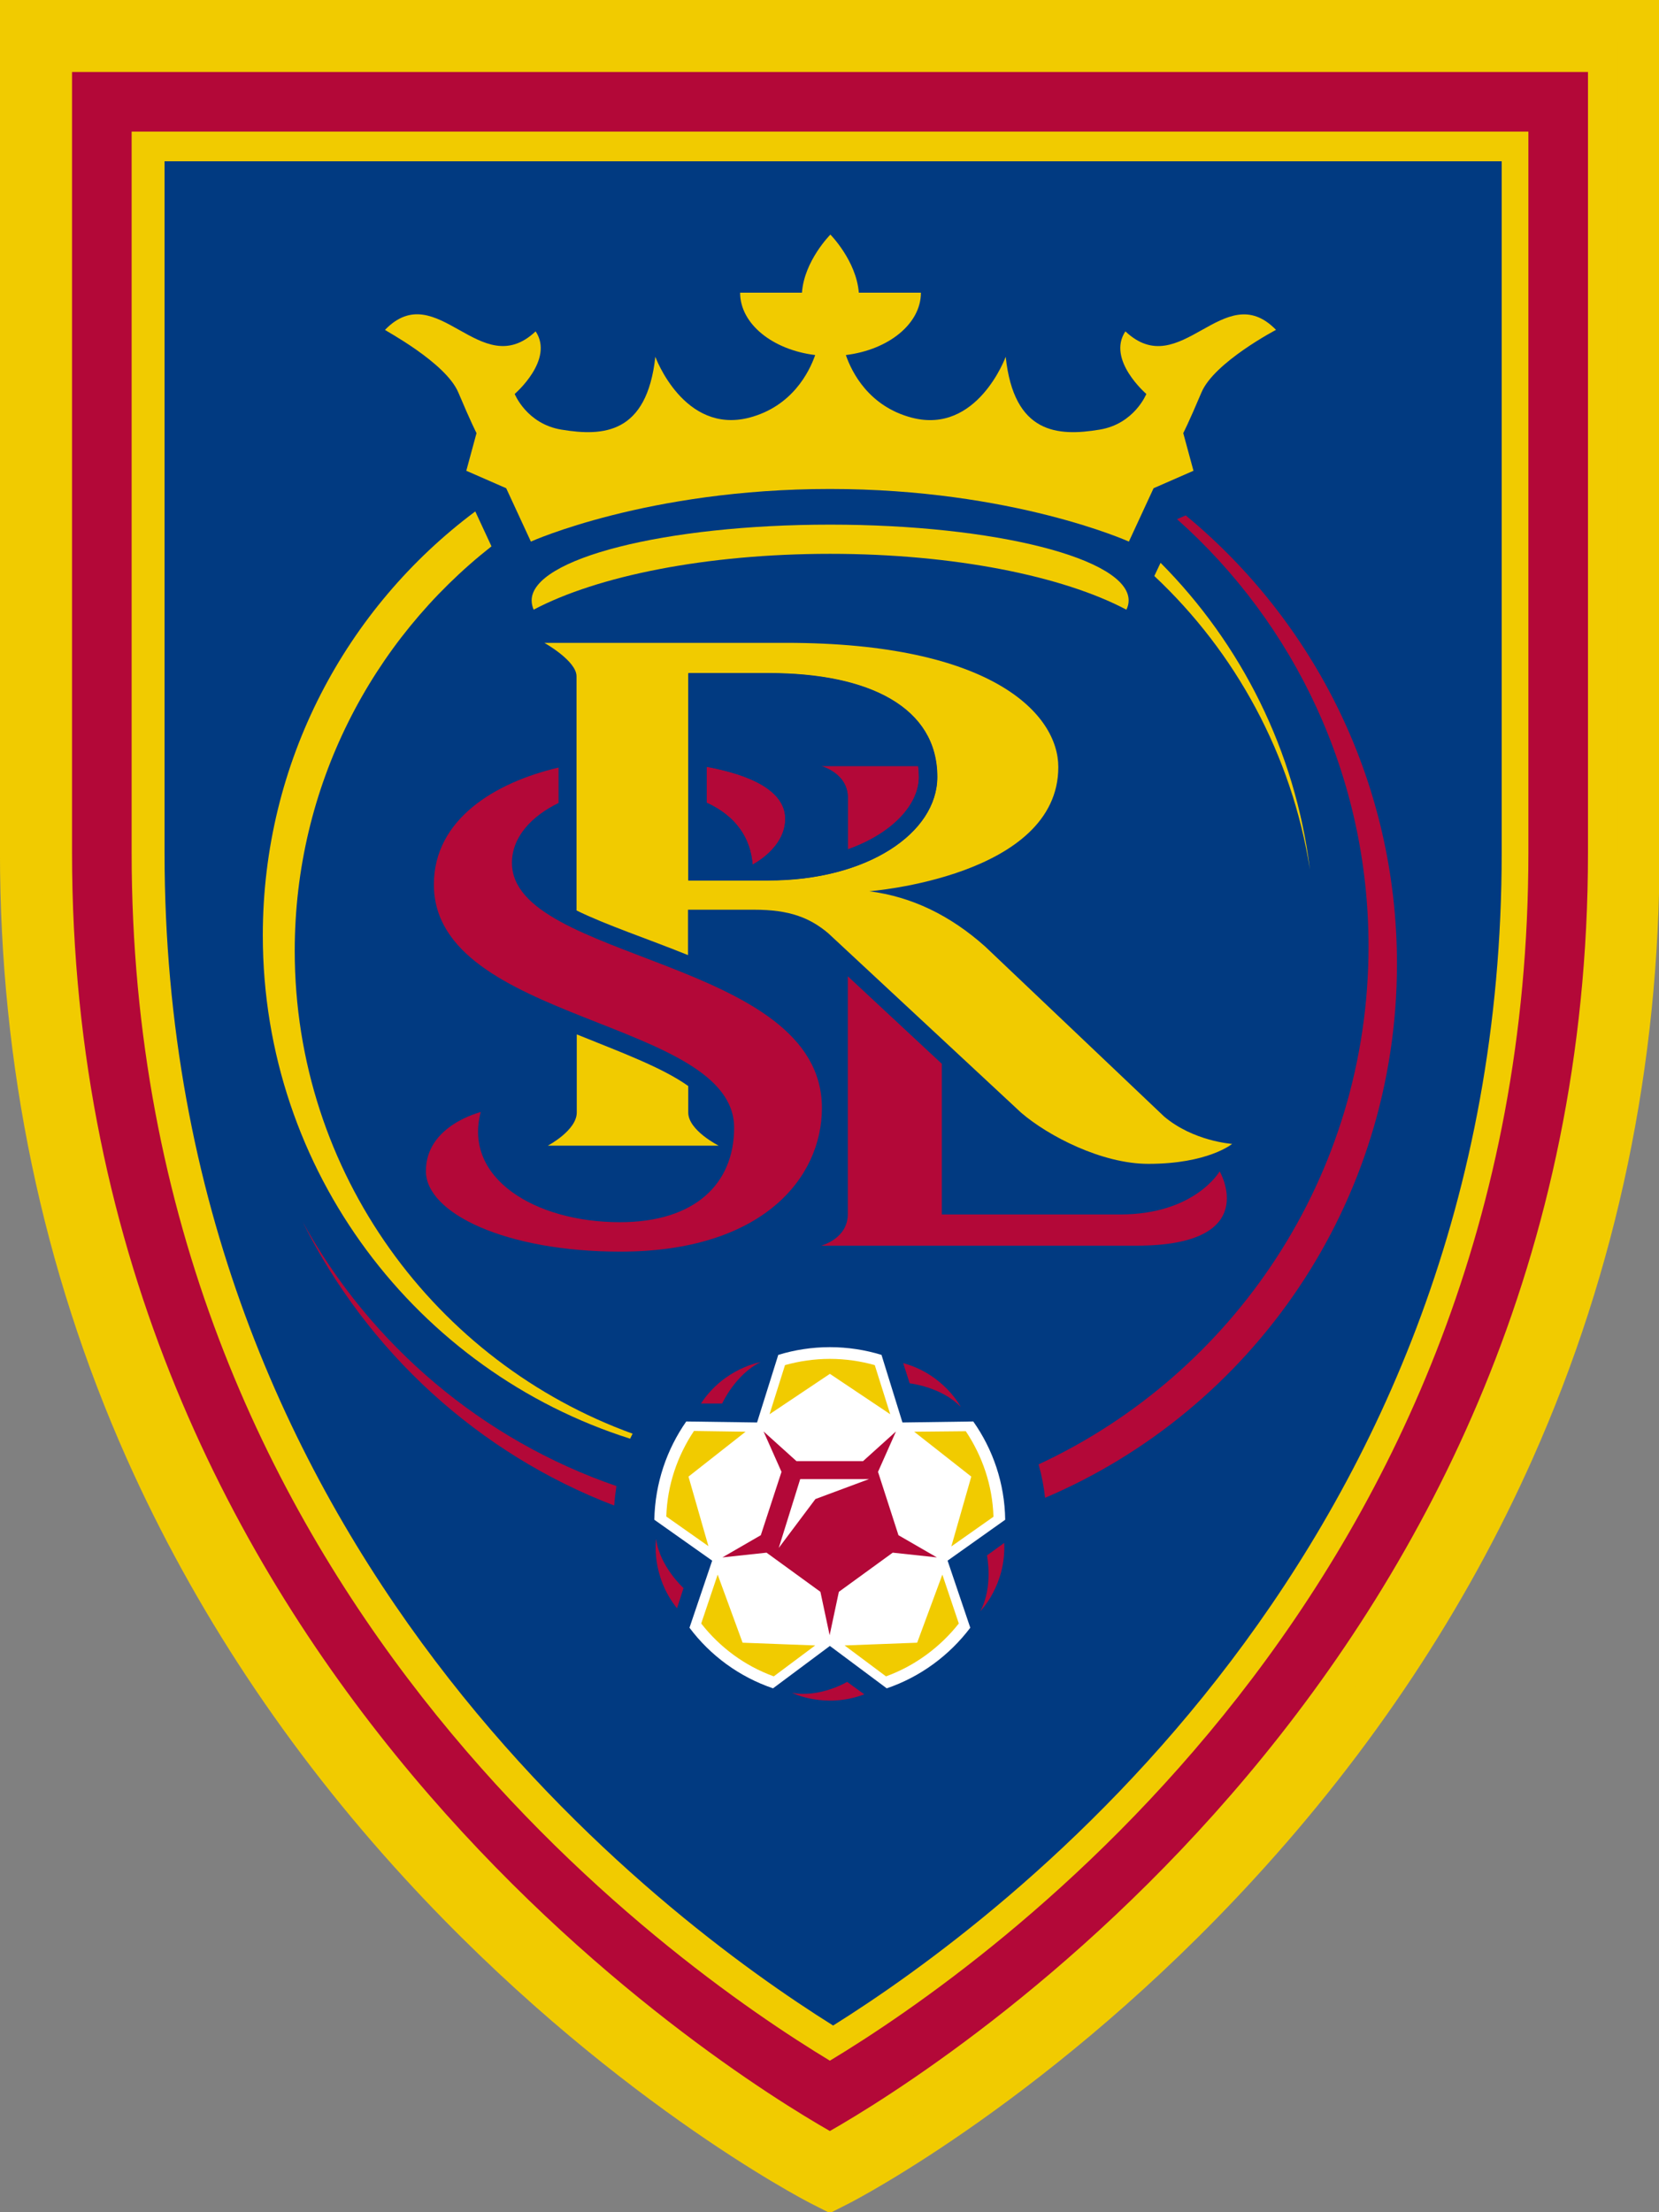 <?xml version="1.0" encoding="utf-8"?>
<!-- Generator: Adobe Illustrator 21.1.0, SVG Export Plug-In . SVG Version: 6.00 Build 0)  -->
<!DOCTYPE svg PUBLIC "-//W3C//DTD SVG 1.1//EN" "http://www.w3.org/Graphics/SVG/1.1/DTD/svg11.dtd">
<svg version="1.1"
	 id="svg2" inkscape:version="0.91 r13725" sodipodi:docname="Real_Salt_Lake_2010.svg" xmlns:cc="http://creativecommons.org/ns#" xmlns:dc="http://purl.org/dc/elements/1.1/" xmlns:inkscape="http://www.inkscape.org/namespaces/inkscape" xmlns:rdf="http://www.w3.org/1999/02/22-rdf-syntax-ns#" xmlns:sodipodi="http://sodipodi.sourceforge.net/DTD/sodipodi-0.dtd" xmlns:svg="http://www.w3.org/2000/svg"
	 xmlns="http://www.w3.org/2000/svg" xmlns:xlink="http://www.w3.org/1999/xlink" x="0px" y="0px" width="316px" height="421.3px"
	 viewBox="0 0 316 421.3" style="enable-background:new 0 0 316 421.3;" xml:space="preserve">
<rect x="0" y="0" width="316" height="421.3" fill="#808080" stroke="none"/>
<style type="text/css">
	.st0{fill:#F1CB00;}
	.st1{fill:#B30838;}
	.st2{fill:#013A81;}
	.st3{fill:#FFFFFF;}
</style>
<sodipodi:namedview  bordercolor="#666666" borderopacity="1.0" fit-margin-bottom="1" fit-margin-left="0.4" fit-margin-right="0.4" fit-margin-top="1" id="base" inkscape:current-layer="layer1" inkscape:cx="254.98875" inkscape:cy="703.37445" inkscape:document-units="px" inkscape:pageopacity="0.0" inkscape:pageshadow="2" inkscape:window-height="705" inkscape:window-maximized="1" inkscape:window-width="1366" inkscape:window-x="-8" inkscape:window-y="-8" inkscape:zoom="0.35" pagecolor="#ffffff" showgrid="false">
	</sodipodi:namedview>
<g id="layer1" transform="translate(-120.011,-908.65)" inkscape:groupmode="layer" inkscape:label="Layer 1">
	<g id="g3338" transform="matrix(0.475,0,0,0.475,121.429,912.194)">
		<title  id="title3340">Layer 1</title>
		<path class="st0" d="M329.8,879.9l-7.7-3.9c-3.3-1.7-82.6-42.9-162.7-130.2c-47.1-51.3-84.6-108-111.6-168.5
			C14.1,501.6-3,419.8-3,334.3V-7.5h665.5v341.7c0,85.6-17.1,167.3-50.8,243c-26.9,60.5-64.5,117.2-111.6,168.5
			C420,833.1,340.8,874.3,337.5,876L329.8,879.9z M30.7,26.2v308.1c0,80.8,16.1,158,47.9,229.3c25.5,57.1,61,110.8,105.6,159.4
			c62,67.6,124.2,106.4,145.5,118.7c21.4-12.4,84.3-51.7,146.4-119.6c44.4-48.6,79.8-102.2,105.1-159.2
			c31.6-71.1,47.6-148.1,47.6-228.6V26.2H30.7z"/>
		<path id="svg_1" inkscape:connector-curvature="0" class="st0" d="M13.9,9.4v324.9C13.9,699,329.8,861,329.8,861
			s315.9-162,315.9-526.7V9.4H13.9"/>
		<path id="svg_2" inkscape:connector-curvature="0" class="st1" d="M25.9,21.4v313c0,326.7,262.6,489,303.9,512.6
			c41.4-23.6,304-185.9,304-512.6v-313H25.9 M609.9,334.4c0,295-217.3,446.5-280.1,484.4c-62.8-38-280-189.4-280-484.4V45.3h560.1
			V334.4L609.9,334.4z"/>
		<path id="svg_3" inkscape:connector-curvature="0" class="st2" d="M63,57.2v277.2c0,279.8,200.1,427.7,268.1,470.3
			c68-42.6,268.1-190.4,268.1-470.3V57.2H63"/>
		<path id="svg_4" inkscape:connector-curvature="0" class="st3" d="M400.1,601.9c-0.2-14.6-4.9-28.2-12.8-39.4l-28.4,0.4l-8.4-27.1
			c-6.5-2-13.5-3.1-20.7-3.1s-14.2,1.1-20.7,3.1l-8.5,27.1l-28.4-0.4c-7.8,11.2-12.5,24.7-12.8,39.4l23.2,16.4l-9.1,26.9
			c8.4,11.2,20,19.7,33.5,24.3l22.8-17l22.8,17c13.5-4.6,25.1-13.2,33.5-24.3l-9.1-26.9L400.1,601.9"/>
		<path id="svg_5" inkscape:connector-curvature="0" class="st0" d="M459.9,223.5C492.4,254,515,295,522.3,341.2
			c-5.9-47.8-27.7-90.6-59.9-123L459.9,223.5"/>
		<path id="svg_6" inkscape:connector-curvature="0" class="st0" d="M250.7,567.4c-79-28.6-135.5-104.5-135.5-193.6
			c0-65.9,30.9-124.5,78.9-162.2l-6.5-14c-51.7,38.6-85.2,100.3-85.2,170c0,94.7,62,174.8,147.3,201.8
			C250,568.7,250.4,568,250.7,567.4"/>
		<path id="svg_7" inkscape:connector-curvature="0" class="st0" d="M392.1,372.1c-14.1-12.6-29.5-20-46.5-22.2
			c0,0,75.8-5.8,75.8-49.8c0-21.2-26.5-49.8-109.1-49.8h-97c0,0,12.9,7.2,12.9,13.4v93.9c12,5.9,28.4,11.3,44.7,17.9v-18.2h26.6
			c14.1,0,22.2,3.2,29.6,9.4l77.4,72c10.8,9.3,32.3,20.5,51,20.5c24,0,33.6-8,33.6-8s-15.5-1-27.3-11L392.1,372.1 M305.2,345.6H273
			v-83.1h32.2c40.6,0,67.6,13.9,67.6,41.6C372.9,326.5,344.8,345.6,305.2,345.6L305.2,345.6z"/>
		<path id="svg_8" inkscape:connector-curvature="0" class="st0" d="M228.3,407.3v31.3c0,7.2-11.6,13.3-11.6,13.3h68.5
			c0,0-12.2-6.1-12.2-13.3V428C262.5,420.5,245.6,414.3,228.3,407.3"/>
		<path id="svg_9" inkscape:connector-curvature="0" class="st0" d="M180.8,149.9c5.1,12.1,7.3,16.3,7.3,16.3l-4.1,15.1l16,7
			l9.9,21.4c0,0,46.7-21.1,119.9-21.1s119.9,21.1,119.9,21.1l9.9-21.4l16-7l-4.1-15.1c0,0,2.2-4.2,7.3-16.3
			c5.1-12.1,29.9-25.1,29.9-25.1c-20.9-21.5-38.3,21.5-60.4,0.6c-7.6,11.4,8.4,25.1,8.4,25.1s-4.8,12-18.7,14.3
			c-16.8,2.8-34.4,1.8-37.7-29.2c0,0-11.4,31.3-37.7,24.4c-17.1-4.5-24-18.1-26.4-25.1c17.1-2.1,30.1-12.5,30.1-25h-24.9
			c-1-12.8-11.4-23.3-11.4-23.3s-10.5,10.5-11.4,23.3h-24.8c0,12.5,13,22.9,30.1,25c-2.4,6.9-9.3,20.6-26.4,25.1
			c-26.3,6.8-37.7-24.4-37.7-24.4c-3.4,31-20.9,32-37.7,29.2c-13.9-2.3-18.7-14.3-18.7-14.3s16-13.7,8.4-25.1
			c-22.1,20.9-39.5-22.2-60.4-0.6C150.9,124.8,175.7,137.8,180.8,149.9"/>
		<path id="svg_10" inkscape:connector-curvature="0" class="st0" d="M448.7,237c0.6-1.2,0.9-2.4,0.9-3.7
			c0-16.8-53.6-30.4-119.7-30.4s-119.7,13.6-119.7,30.4c0,1.2,0.3,2.5,0.8,3.7c25.5-13.5,69.2-22.4,118.9-22.4
			C379.5,214.6,423.2,223.5,448.7,237"/>
		<path id="svg_11" inkscape:connector-curvature="0" class="st0" d="M273.1,584.6l22.9-18l-20.7-0.3c-6.6,9.9-10.7,21.6-11.1,34.3
			l16.9,11.9L273.1,584.6"/>
		<path id="svg_12" inkscape:connector-curvature="0" class="st0" d="M347.8,539.9c-5.7-1.6-11.8-2.5-18-2.5s-12.3,0.9-18,2.5
			l-6.2,19.7l24.2-16.2l24.2,16.2L347.8,539.9"/>
		<path id="svg_13" inkscape:connector-curvature="0" class="st0" d="M363.6,566.6l22.9,18l-8,28l16.9-11.9
			c-0.4-12.7-4.5-24.4-11.1-34.3L363.6,566.6"/>
		<path id="svg_14" inkscape:connector-curvature="0" class="st0" d="M284.8,623.9l-6.6,19.6c7.5,9.6,17.5,17,29.1,21.2l16.6-12.4
			l-29.1-1.1L284.8,623.9"/>
		<path id="svg_15" inkscape:connector-curvature="0" class="st0" d="M364.8,651.2l-29.1,1.1l16.6,12.4
			c11.6-4.2,21.7-11.7,29.2-21.2l-6.6-19.6L364.8,651.2"/>
		<path id="svg_16" inkscape:connector-curvature="0" class="st1" d="M545.8,372c0,92.1-54.2,171.4-132.3,207.7
			c1.2,4.3,2.1,8.8,2.6,13.4c83-35.3,141.1-117.9,141.1-214.1c0-72.4-33-137.1-84.7-179.8l-3.5,1.5
			C516.1,242.6,545.8,303.8,545.8,372"/>
		<path id="svg_17" inkscape:connector-curvature="0" class="st1" d="M243.3,596.2c0.2-2.6,0.5-5.2,0.9-7.8
			c-53.8-18.5-98.6-56.6-125.8-105.9C144.3,534.5,188.9,575.4,243.3,596.2"/>
		<path id="svg_18" inkscape:connector-curvature="0" class="st1" d="M337,312.4v20.7c18.1-6.5,28.5-18.1,28.5-29.1
			c0-1.5-0.1-2.9-0.3-4.3h-38.9C326.3,299.8,337,302.5,337,312.4"/>
		<path id="svg_19" inkscape:connector-curvature="0" class="st1" d="M337,384v95.3c0,10-10.7,12.7-10.7,12.7h126.5
			c50.7,0,33.3-29.8,33.3-29.8s-9.9,17.3-39.9,17.3h-71.5v-60.4L337,384"/>
		<path id="svg_20" inkscape:connector-curvature="0" class="st1" d="M298.8,339.2c0,0,13.1-6.5,13.1-18.3
			c0-11.5-14.4-17.7-31.5-20.9v14.4C292.3,319.8,298,328.7,298.8,339.2"/>
		<path id="svg_21" inkscape:connector-curvature="0" class="st1" d="M167.8,462.1c0,17,32.3,32.3,77.9,32.3
			c57.1,0,80.9-29.6,80.9-57.6c0-60-124.3-58.8-124.3-98.3c0-10.3,7.8-18.7,18.7-24v-14.2c-25.6,6-50,20.8-50,46.9
			c0,55.6,120.4,53.8,120.4,97.5c0,22.5-15.7,37.9-45.8,37.9c-34.1,0-62.9-17.7-55.8-44.2C189.9,438.5,167.8,443.6,167.8,462.1"/>
		<path id="svg_22" inkscape:connector-curvature="0" class="st1" d="M260.1,609.6c0,0-2.2,14.6,8.4,27.8l2.6-8.1
			C271.1,629.3,261.6,620.7,260.1,609.6"/>
		<path id="svg_23" inkscape:connector-curvature="0" class="st1" d="M314.6,671.3c0,0,13.2,6.6,29,0.6l-6.9-5
			C336.7,667,325.6,673.4,314.6,671.3"/>
		<path id="svg_24" inkscape:connector-curvature="0" class="st1" d="M392.8,616.2c0,0,2.6,12.6-2.7,22.4c0,0,10.4-10.5,9.6-27.4
			L392.8,616.2"/>
		<path id="svg_25" inkscape:connector-curvature="0" class="st1" d="M359.2,539.1l2.6,8.1c0,0,12.8,1.4,20.5,9.5
			C382.3,556.7,375.6,543.6,359.2,539.1"/>
		<path id="svg_26" inkscape:connector-curvature="0" class="st1" d="M302,538.7c0,0-14.6,2.4-23.9,16.6h8.5
			C286.6,555.3,291.9,543.6,302,538.7"/>
		<path id="svg_27" inkscape:connector-curvature="0" class="st1" d="M349.1,582.7l7.2-16.2l-13.2,11.9h-26.7l-13.2-11.9l7.2,16.2
			l-8.3,25.4l-15.4,8.9l17.7-1.9l21.6,15.7l3.7,17.4l3.7-17.4l21.6-15.7l17.7,1.9l-15.4-8.9L349.1,582.7 M324,593.6l-14.7,19.6
			l8.6-27.6h27.6L324,593.6z"/>
		<path id="svg_28" inkscape:connector-curvature="0" class="st2" d="M372.9,304c0-27.7-27.1-41.6-67.6-41.6h-32.2v83.1h32.2
			C344.8,345.6,372.9,326.5,372.9,304 M298.8,339.2c-0.8-10.5-6.5-19.3-18.4-24.8V300c17.1,3.1,31.5,9.4,31.5,20.9
			C311.8,332.7,298.8,339.2,298.8,339.2z M337,333.1v-20.7c0-10-10.7-12.7-10.7-12.7h38.9c0.2,1.4,0.3,2.8,0.3,4.3
			C365.5,315.1,355.1,326.7,337,333.1z"/>
	</g>
</g>
</svg>
